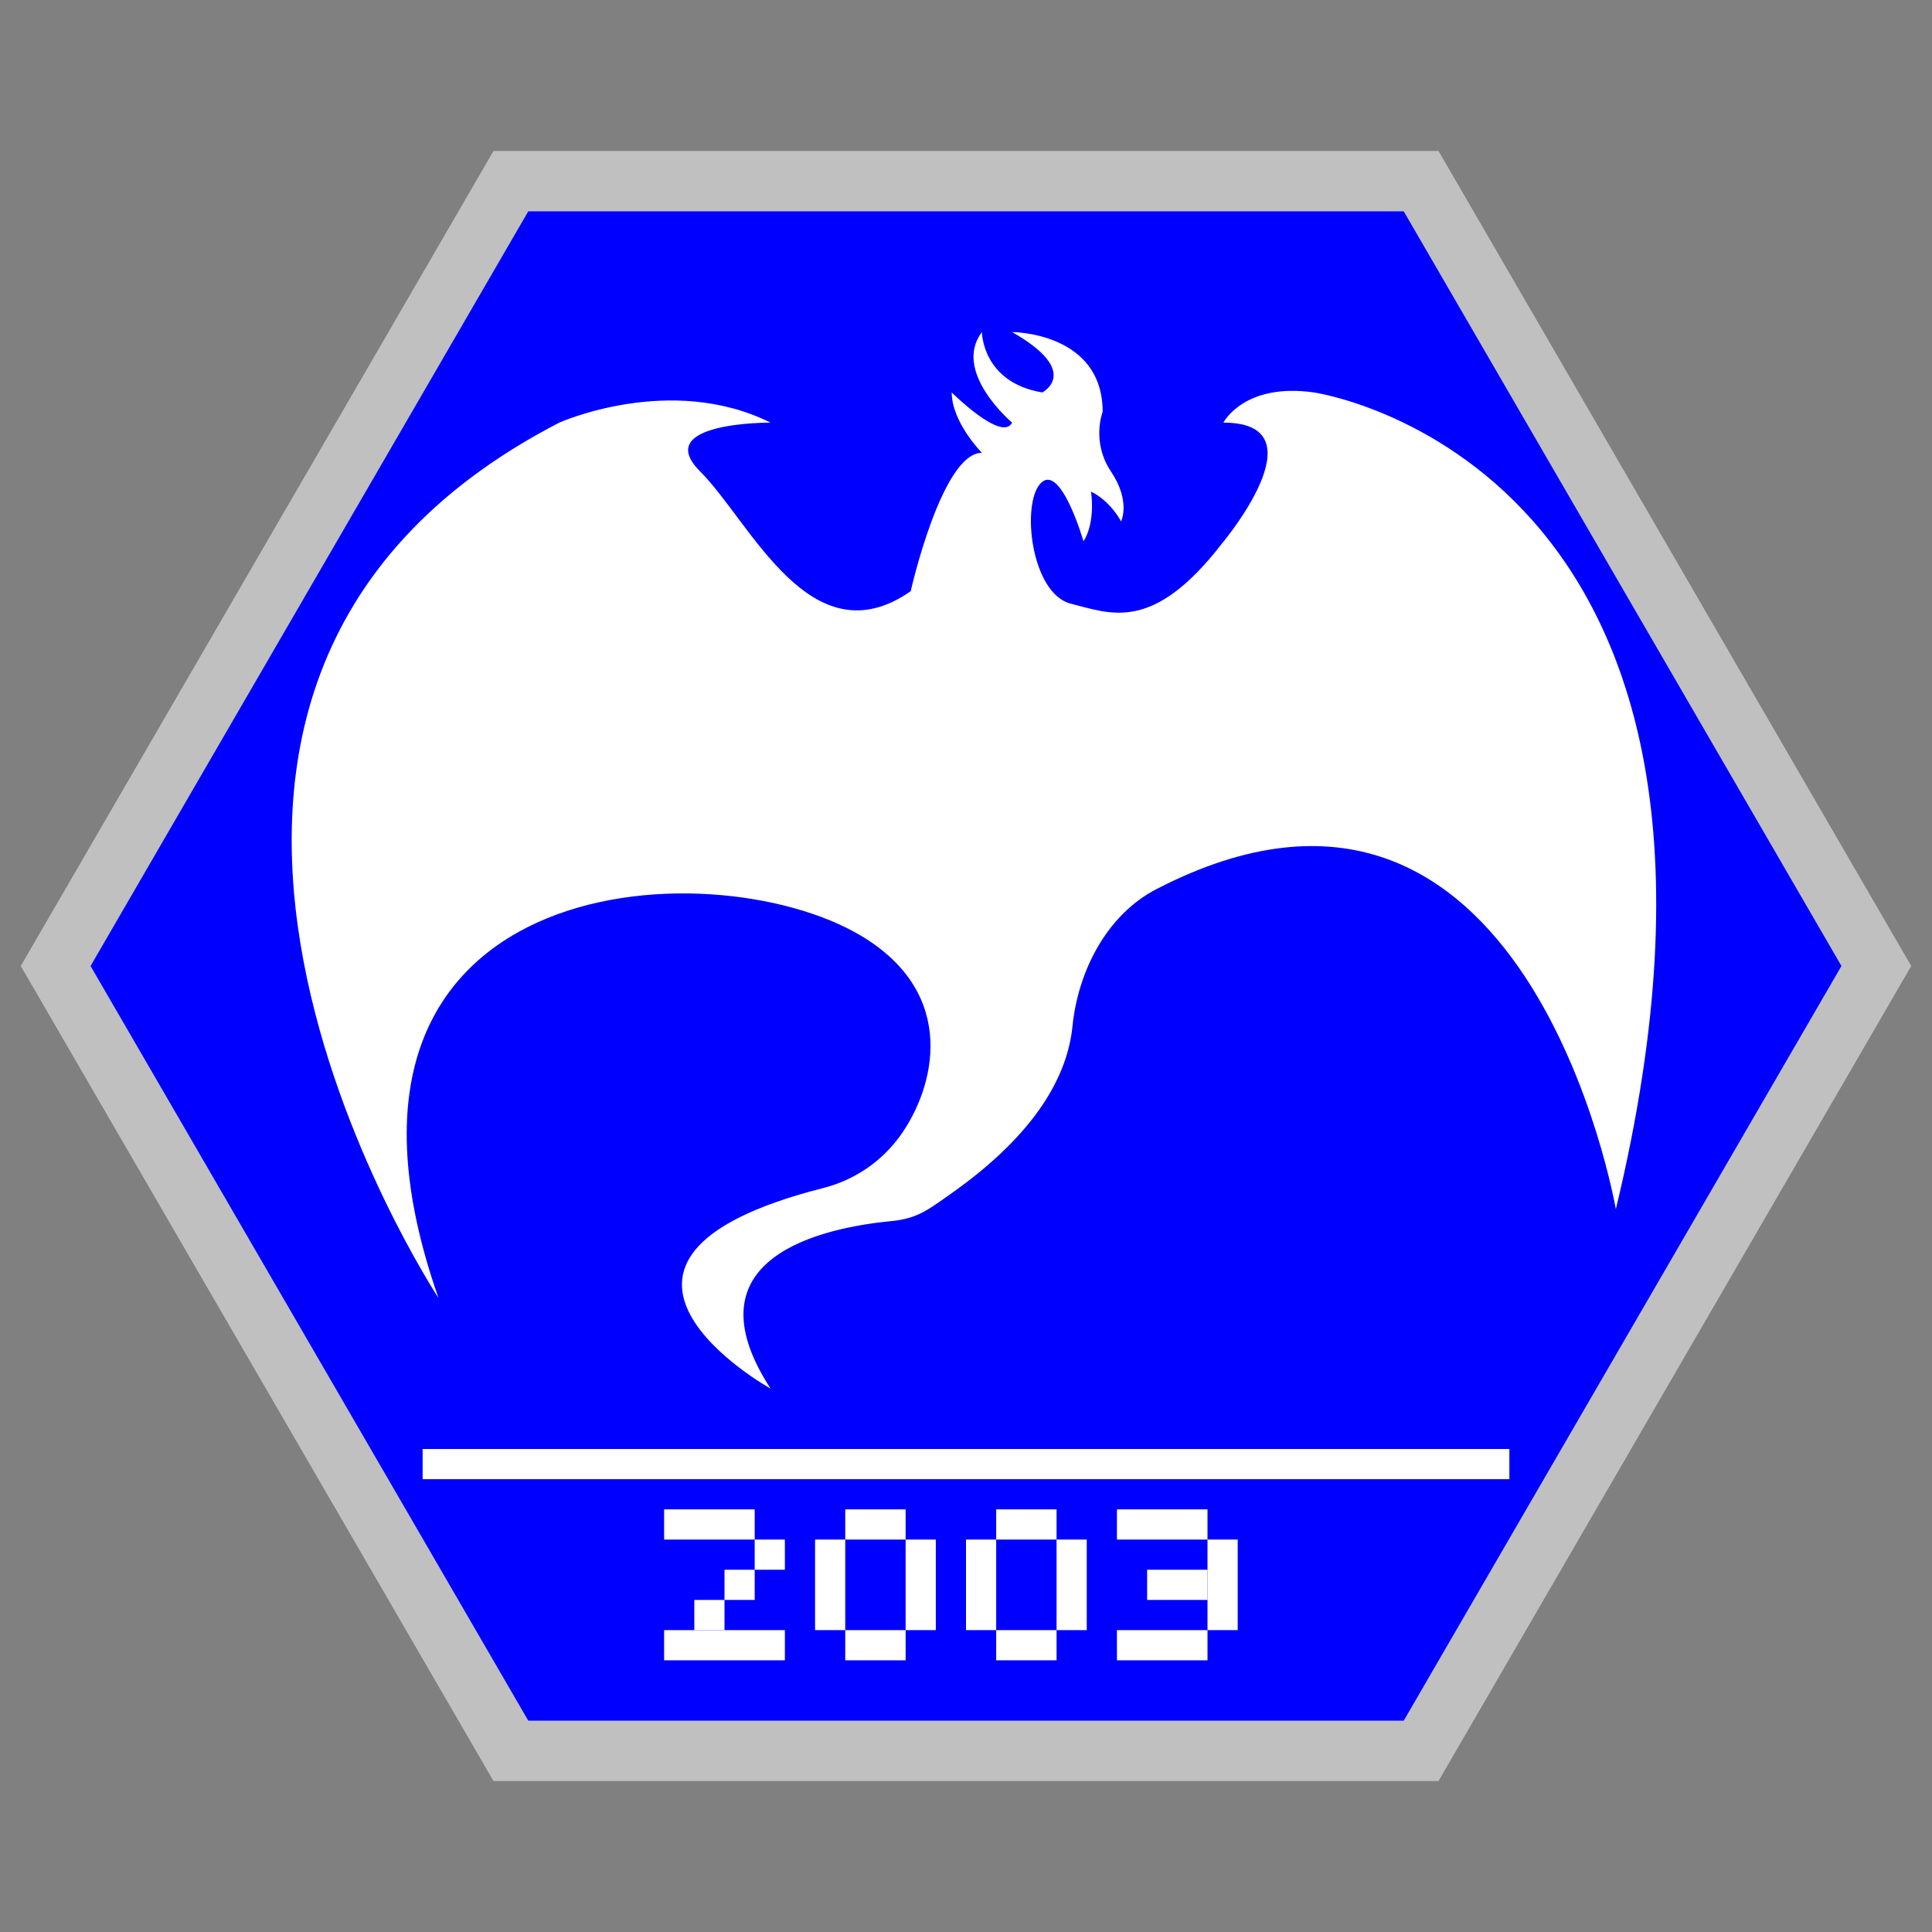 <?xml version="1.0" encoding="UTF-8" standalone="no"?>
<svg
   xmlns:dc="http://purl.org/dc/elements/1.1/"
   xmlns:cc="http://creativecommons.org/ns#"
   xmlns:rdf="http://www.w3.org/1999/02/22-rdf-syntax-ns#"
   xmlns:svg="http://www.w3.org/2000/svg"
   xmlns="http://www.w3.org/2000/svg"
   viewBox="0 0 320 320"
   height="320"
   width="320"
   xml:space="preserve"
   version="1.1"
   id="svg2"><rect x="0" y="0" width="320" height="320" fill="#808080" stroke="none"/><defs
     id="defs6"><clipPath
       id="clipPath16"
       clipPathUnits="userSpaceOnUse"><path
         id="path18"
         d="M 0,256 256,256 256,0 0,0 0,256 Z" /></clipPath><clipPath
       id="clipPath24"
       clipPathUnits="userSpaceOnUse"><path
         id="path26"
         d="m 2.752,236 250.496,0 0,-216 -250.496,0 0,216 z" /></clipPath><clipPath
       id="clipPath44"
       clipPathUnits="userSpaceOnUse"><path
         id="path46"
         d="M 0,256 256,256 256,0 0,0 0,256 Z" /></clipPath></defs><g
     transform="matrix(1.25,0,0,-1.25,0,320)"
     id="g10"><g
       id="g12"><g
         clip-path="url(#clipPath16)"
         id="g14"><g
           id="g20"><g
             id="g22" /><g
             id="g28"><g
               style="opacity:0.5"
               id="g30"
               clip-path="url(#clipPath24)"><g
                 id="g32"
                 transform="translate(250.92,132.014)"><path
                   id="path34"
                   style="fill:#ffffff;fill-opacity:1;fill-rule:nonzero;stroke:none"
                   d="m 0,0 -58,100 -2.312,3.986 -4.608,0 -116,0 -4.608,0 -2.312,-3.986 -58,-100 -2.328,-4.014 2.328,-4.013 58,-100 2.312,-3.987 4.608,0 116,0 4.608,0 2.312,3.987 58,100 2.328,4.013 L 0,0 Z" /></g></g></g></g></g></g><g
       transform="translate(186,228)"
       id="g36"><path
         id="path38"
         style="fill:#0000ff;fill-opacity:1;fill-rule:nonzero;stroke:none"
         d="m 0,0 -116,0 -58,-100 58,-100 116,0 58,100 L 0,0 Z" /></g><g
       id="g40"><g
         clip-path="url(#clipPath44)"
         id="g42"><g
           transform="translate(174.107,204)"
           id="g48"><path
             id="path50"
             style="fill:#ffffff;fill-opacity:1;fill-rule:nonzero;stroke:none"
             d="m 0,0 c 0,0 63.894,-9.17 40,-108.227 0,0 -11.688,67.827 -60.858,42.422 -6.589,-3.404 -10.4,-10.844 -11.142,-18.195 -0.641,-6.337 -4.61,-14.103 -16.204,-22.246 -2.86,-2.009 -4.311,-3.22 -7.796,-3.557 -9.114,-0.881 -27.316,-4.796 -16,-22.197 0,0 -30.601,17.036 6.975,26.58 4.066,1.033 7.647,3.433 10.114,6.811 4.681,6.408 7.897,18.856 -5.089,26.609 -19.912,11.887 -75.912,8.792 -56,-48 0,0 -53.026,80.34 16,116 0,0 14.726,6.604 28,0 0,0 -15.949,0.113 -9.312,-6.491 6.637,-6.603 14.602,-25.094 27.876,-15.849 0,0 4.126,18.34 9.436,18.34 0,0 -4,4.038 -4,8 0,0 6.672,-6.642 8,-4 0,0 -7.982,6.717 -4,12 0,0 0.035,-6.679 8,-8 0,0 5.292,2.717 -4,8 0,0 12,0 12,-10.566 0,0 -1.543,-3.962 1.112,-7.925 2.655,-3.962 1.327,-6.603 1.327,-6.603 0,0 -1.327,2.641 -3.982,3.962 0,0 0.664,-3.962 -0.995,-6.604 0,0 -2.987,10.378 -5.642,7.736 -2.655,-2.642 -1.327,-14.679 3.983,-16 5.309,-1.321 10.84,-3.887 20.021,8 0,0 13.449,16 0.176,16 0,0 2.708,5.321 12,4" /></g><path
           id="path52"
           style="fill:#ffffff;fill-opacity:1;fill-rule:nonzero;stroke:none"
           d="m 200,60 -144,0 0,4 144,0 0,-4 z" /><path
           id="path54"
           style="fill:#ffffff;fill-opacity:1;fill-rule:nonzero;stroke:none"
           d="m 100,52 -12,0 0,4 12,0 0,-4 z" /><path
           id="path56"
           style="fill:#ffffff;fill-opacity:1;fill-rule:nonzero;stroke:none"
           d="m 100,48 4,0 0,4 -4,0 0,-4 z" /><path
           id="path58"
           style="fill:#ffffff;fill-opacity:1;fill-rule:nonzero;stroke:none"
           d="m 96,44 4,0 0,4 -4,0 0,-4 z" /><path
           id="path60"
           style="fill:#ffffff;fill-opacity:1;fill-rule:nonzero;stroke:none"
           d="m 96,40 -4,0 0,4 4,0 0,-4 z" /><path
           id="path62"
           style="fill:#ffffff;fill-opacity:1;fill-rule:nonzero;stroke:none"
           d="m 104,36 -16,0 0,4 16,0 0,-4 z" /><path
           id="path64"
           style="fill:#ffffff;fill-opacity:1;fill-rule:nonzero;stroke:none"
           d="m 112,40 -4,0 0,12 4,0 0,-12 z" /><path
           id="path66"
           style="fill:#ffffff;fill-opacity:1;fill-rule:nonzero;stroke:none"
           d="m 124,40 -4,0 0,12 4,0 0,-12 z" /><path
           id="path68"
           style="fill:#ffffff;fill-opacity:1;fill-rule:nonzero;stroke:none"
           d="m 120,52 -8,0 0,4 8,0 0,-4 z" /><path
           id="path70"
           style="fill:#ffffff;fill-opacity:1;fill-rule:nonzero;stroke:none"
           d="m 120,36 -8,0 0,4 8,0 0,-4 z" /><path
           id="path72"
           style="fill:#ffffff;fill-opacity:1;fill-rule:nonzero;stroke:none"
           d="m 132,40 -4,0 0,12 4,0 0,-12 z" /><path
           id="path74"
           style="fill:#ffffff;fill-opacity:1;fill-rule:nonzero;stroke:none"
           d="m 144,40 -4,0 0,12 4,0 0,-12 z" /><path
           id="path76"
           style="fill:#ffffff;fill-opacity:1;fill-rule:nonzero;stroke:none"
           d="m 140,52 -8,0 0,4 8,0 0,-4 z" /><path
           id="path78"
           style="fill:#ffffff;fill-opacity:1;fill-rule:nonzero;stroke:none"
           d="m 140,36 -8,0 0,4 8,0 0,-4 z" /><path
           id="path80"
           style="fill:#ffffff;fill-opacity:1;fill-rule:nonzero;stroke:none"
           d="m 160,36 -12,0 0,4 12,0 0,-4 z" /><path
           id="path82"
           style="fill:#ffffff;fill-opacity:1;fill-rule:nonzero;stroke:none"
           d="m 164,40 -4,0 0,12 4,0 0,-12 z" /><path
           id="path84"
           style="fill:#ffffff;fill-opacity:1;fill-rule:nonzero;stroke:none"
           d="m 160,52 -12,0 0,4 12,0 0,-4 z" /><path
           id="path86"
           style="fill:#ffffff;fill-opacity:1;fill-rule:nonzero;stroke:none"
           d="m 160,44 -8,0 0,4 8,0 0,-4 z" /></g></g></g></svg>
